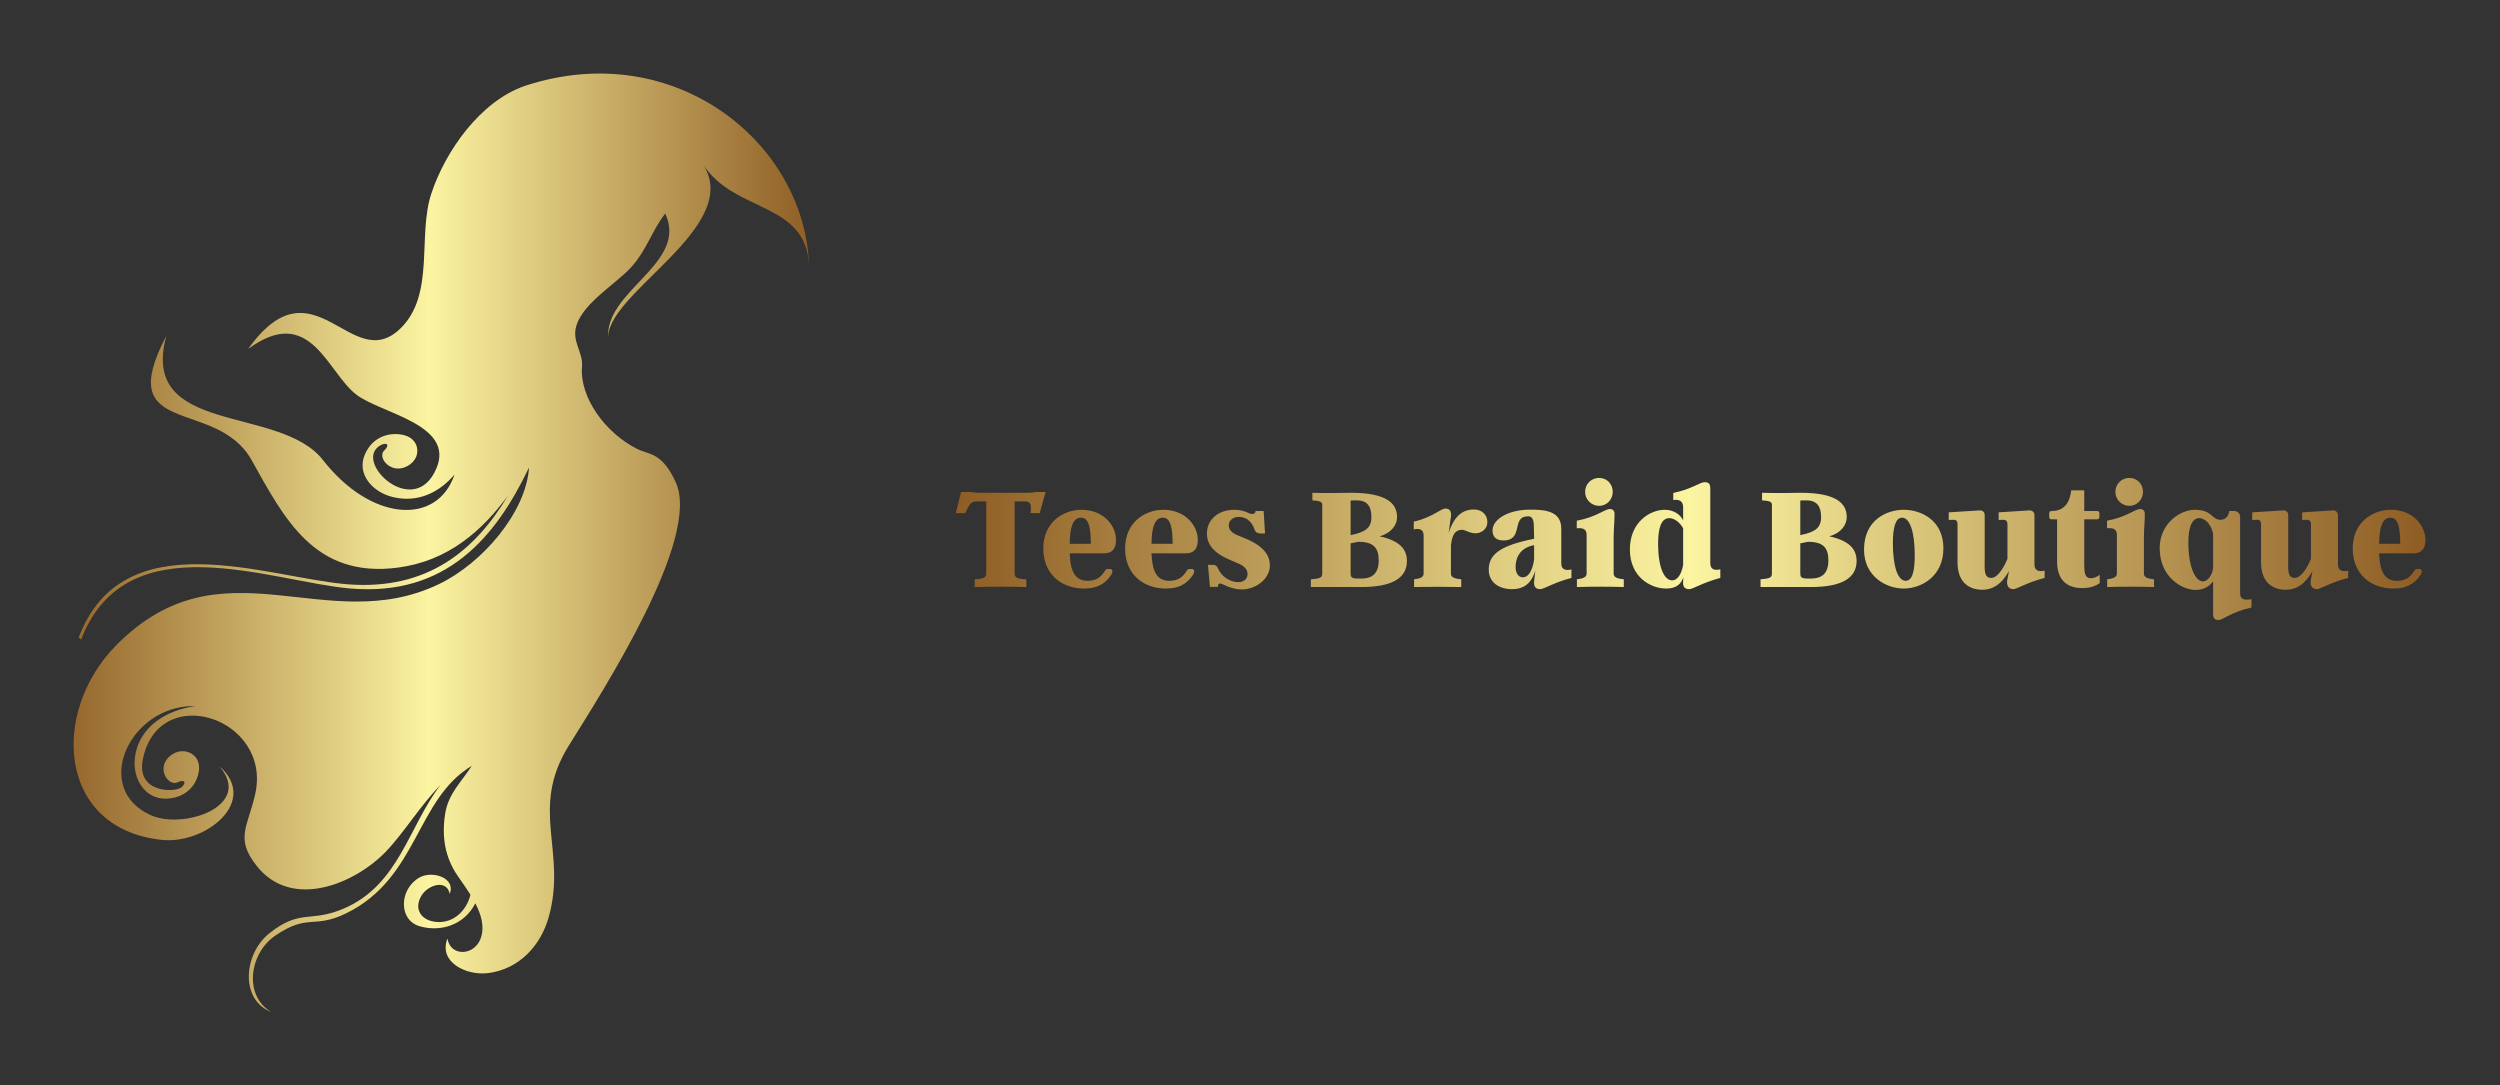 
        <svg xmlns="http://www.w3.org/2000/svg" xmlns:xlink="http://www.w3.org/1999/xlink" version="1.1" width="3187.5" 
        height="1383.577" viewBox="0 0 3187.5 1383.577">
			
			<rect x="0" y="0" width="3187.5" height="1383.577" fill="#333333" stroke="none"/>
			
			<g transform="scale(9.375) translate(10, 10)">
				<defs id="SvgjsDefs1478"><linearGradient id="SvgjsLinearGradient1483"><stop id="SvgjsStop1484" stop-color="#8f5e25" offset="0"></stop><stop id="SvgjsStop1485" stop-color="#fbf4a1" offset="0.5"></stop><stop id="SvgjsStop1486" stop-color="#8f5e25" offset="1"></stop></linearGradient><linearGradient id="SvgjsLinearGradient1487"><stop id="SvgjsStop1488" stop-color="#8f5e25" offset="0"></stop><stop id="SvgjsStop1489" stop-color="#fbf4a1" offset="0.5"></stop><stop id="SvgjsStop1490" stop-color="#8f5e25" offset="1"></stop></linearGradient></defs><g id="SvgjsG1479" featureKey="symbolFeature-0" transform="matrix(1.508,0,0,1.508,-25.376,-11.589)" fill="url(#SvgjsLinearGradient1483)"><path xmlns="http://www.w3.org/2000/svg" d="M57.584,8.783c-0.022,0.008-0.043,0.015-0.065,0.023c-3.989,1.372-7.164,5.871-8.432,9.733  c-1.245,3.803,0.352,9.056-2.75,12.111c-4.442,4.375-7.823-6.447-13.763,1.878c5.644-4.164,7.148,2.189,9.811,4.155  c2.263,1.67,8.804,2.666,7.183,6.577c-1.99,4.806-7.71-0.659-5.012-2.073c0.562-0.271,0.797,0.013,0.305,0.479  c-0.492,0.462,0.027,1.393,0.894,1.601c0.82,0.199,1.699-0.352,1.969-1.004c0.282-0.694,0.044-1.693-1.142-1.978  c-1.187-0.284-2.794,0.093-3.5,1.803c-0.706,1.714,0.678,3.345,2.545,3.795c2.368,0.568,4.297-0.531,5.561-2.032  c-1.562,4.622-7.508,4.268-11.873-1.317c-3.913-5.006-16.603-2.141-14.115-11.192c-4.905,9.311,4.483,5.496,7.682,11.198  c2.926,5.211,5.64,10.7,13.204,9.703c4.51-0.595,7.554-3.283,9.919-6.483c-2.934,4.895-7.211,8.552-14.442,7.99  c-7.199-0.561-20.243-5.859-24.267,4.79l0.22,0.184c4.103-10.627,17.086-5.207,24.277-4.596c8.655,0.735,13.116-4.621,16.116-10.917  c-0.273,4.094-4.252,8.664-8.123,10.521c-10.258,4.923-19.533-4.186-29.118,5.523c-5.958,6.036-5.268,16.574,4.141,17.545  c3.918,0.404,8.8-3.465,5.16-6.661c3.136,3.608-3.239,5.764-6.195,4.424c-5.103-2.311-2.158-9.303,3.268-9.804  c0.266-0.024,0.527-0.029,0.78-0.024c-2.417,0.314-5.171,1.753-5.469,4.767c-0.181,1.85,0.954,3.651,2.863,3.579  c1.907-0.075,2.808-1.412,2.926-2.586c0.115-1.173-0.781-1.723-1.555-1.696c-0.725,0.028-1.557,0.645-1.637,1.458  c-0.085,0.857,0.654,1.64,1.268,1.346c0.618-0.293,0.818,0.015,0.367,0.436c-0.594,0.517-4.108,0.551-3.512-2.476  c1.407-7.138,11.714-3.775,10.131,3.143c-0.679,2.967-1.827,3.954,0.148,6.448c3.155,3.984,8.83,1.628,11.651-1.304  c1.596-1.657,3.09-4.138,4.919-5.999c-2.874,3.727-3.723,8.983-8.696,11.131c-3.042,1.314-3.915,0.002-6.728,2.232  c-2.338,1.852-2.672,5.998,0.151,7.1c-2.469-1.426-2.009-5.267,0.391-6.893c2.979-2.021,3.448-0.55,6.418-2.02  c6.46-3.192,6.235-10.239,11.283-13.28c-0.903,1.432-2.124,2.495-2.403,4.346c-0.309,2.039-0.019,3.888,1.123,5.56  c0.35,0.514,0.776,1.099,1.164,1.723c-0.346,1.412-1.516,2.596-3.096,2.448c-1.35-0.126-2.046-1.164-1.326-2.368  c0.592-0.989,2.301-1.511,2.554-0.151c0.569-1.492-1.592-2.124-2.716-1.497c-1.842,1.023-1.942,3.842,0.002,4.405  c1.965,0.567,4.07-0.169,5.021-2.071c0.532,1.028,0.852,2.12,0.492,3.146c-0.566,1.607-2.724,1.696-3.01,0.038  c-0.818,2.13,1.699,3.343,3.622,3.117c2.869-0.336,4.805-2.515,5.514-5.051c1.669-5.945-1.763-9.713,1.794-15.439  c3.031-4.881,11.985-18.724,9.663-23.782c-1.256-2.736-2.391-2.459-3.479-3.006c-2.913-1.458-5.216-4.696-4.973-7.436  c0.112-1.282-0.954-2.246-0.507-3.691c0.637-2.06,3.549-3.733,4.958-5.281c1.385-1.525,1.881-3.349,3.054-4.816  c2.114,4.552-5.583,6.95-5.139,11.345c-0.418-4.064,12.203-10.083,8.558-15.773c2.84,4.432,9.428,3.298,9.553,9.298  C82.931,14.001,71.067,4.366,57.584,8.783z M34.085,31.29c0.005-0.008,0.013-0.014,0.019-0.022c0.005-0.003,0.009-0.007,0.013-0.011  C34.106,31.268,34.096,31.279,34.085,31.29z"></path></g><g id="SvgjsG1480" featureKey="nameFeature-0" transform="matrix(0.516,0,0,0.516,119.69,49.196)" fill="url(#SvgjsLinearGradient1487)"><path d="M21.68 14.96 l2.56 0 l-1.56 5.56 l-2.4 0 c0.44 -3.16 -0.6 -3.08 -1.84 -3.08 l-2.36 0 l0 19.04 c0 1 0.76 1.4 3.08 1.48 l0 2.04 c-4.52 -0.12 -9.12 -0.12 -13.6 0 l0 -2.04 c2.28 -0.08 3.04 -0.48 3.04 -1.48 l0 -19.04 l-2.56 0 c-1.24 0 -1.76 0.4 -2.96 3.08 l-2.48 0 l1.36 -5.56 l2.56 0 c1.6 0.28 2.64 0.2 5.08 0.2 l7.08 0 c2.36 0 3.44 0.08 5 -0.2 z M41.2 35.24 c0.76 0 0.84 0.76 0.28 1.64 c-1.64 2.4 -3.8 3.52 -7.08 3.52 c-5.84 0 -10.76 -3.64 -10.76 -10.6 c0 -6.84 5.24 -10.16 10.04 -10.16 c5.8 0 9.12 4.12 9.12 7.96 c0 2.12 -0.88 3.52 -3.12 3.52 l-9.08 0 c0.16 3.04 0.52 7.24 4.68 7.24 c2.24 0 3.48 -0.88 4.52 -2.52 c0.28 -0.48 0.4 -0.6 0.96 -0.6 l0.44 0 z M36.16 28.6 c0 -4.28 -0.56 -6.88 -2.56 -6.88 c-2.16 0 -2.96 2.56 -3 6.88 l5.56 0 z M62.76 35.24 c0.76 0 0.84 0.76 0.28 1.64 c-1.64 2.4 -3.8 3.52 -7.08 3.52 c-5.84 0 -10.76 -3.64 -10.76 -10.6 c0 -6.84 5.24 -10.16 10.04 -10.16 c5.8 0 9.12 4.12 9.12 7.96 c0 2.12 -0.88 3.52 -3.12 3.52 l-9.08 0 c0.16 3.04 0.52 7.24 4.68 7.24 c2.24 0 3.48 -0.88 4.52 -2.52 c0.28 -0.48 0.4 -0.6 0.96 -0.6 l0.44 0 z M57.72 28.6 c0 -4.28 -0.56 -6.88 -2.56 -6.88 c-2.16 0 -2.96 2.56 -3 6.88 l5.56 0 z M83.36 34.24 c0 3.76 -3.84 6.4 -7.4 6.4 c-2.96 0 -5 -1.56 -5.72 -1.56 c-0.36 0 -0.56 0.16 -0.56 0.88 l-2.12 0 l-0.52 -5.8 l1.24 0 c0.76 0 1.08 0.2 1.4 0.92 c0.84 2.04 3.12 3.64 5.32 3.64 c1.52 0 2.48 -0.92 2.48 -2.12 c0 -1.64 -1.44 -2.44 -3.24 -3.16 c-2.4 -1 -7.48 -2.84 -7.48 -7.48 c0 -4.04 3.36 -6.32 7.12 -6.32 c3 0 3.88 1.12 4.76 1.12 c0.68 0 0.92 -0.36 0.96 -0.8 l2.12 0 l0.36 5.92 l-1.08 0 c-0.72 0 -1.36 -0.16 -1.64 -0.96 c-0.88 -2.52 -2.44 -3.4 -4.24 -3.4 c-1.28 0 -2.6 0.76 -2.6 2.24 c0 1.56 1.52 2.36 3.32 3 c2.28 0.92 7.52 2.92 7.52 7.48 z M112.28 26.64 c5.36 1.16 7.2 3.44 7.2 6.48 c0 4.56 -3.96 6.88 -12.04 6.88 l-13.28 0 l0 -2.04 c2.32 -0.16 3 -0.44 3 -1.44 l0 -18.2 c0 -0.88 -0.84 -1.04 -2.6 -1.16 l0 -2 c4.28 0.16 8.36 0 10.12 0 c9.48 0 12.2 2.8 12.2 6.4 c0 1.96 -1.32 4.12 -4.6 5.08 z M104.64 17.2 l0 9.12 c4.04 -0.8 5.48 -2 5.48 -4.76 s-1.04 -4.4 -3.88 -4.4 c-0.68 0 -1.12 0 -1.6 0.04 z M107.48 37.76 c2.6 0 4.56 -1.12 4.56 -4.76 c0 -3.24 -1.24 -4.92 -5.36 -4.92 l-2.04 0.4 l0 7.8 c0 1 0.12 1.48 1.8 1.48 l1.04 0 z M137.2 19.56 c1.88 0 3.48 1.28 3.48 3.28 c0 2.2 -1.96 3 -3.04 3 c-1.76 0 -2.72 -0.92 -3.64 -0.92 c-2.52 0 -2.72 2.76 -2.92 4.08 l0 7.48 c0 1 1 1.32 2.72 1.48 l0 2.04 c-4.12 -0.08 -8.32 -0.08 -12.44 0 l0 -2.04 c1.44 -0.16 2.52 -0.48 2.52 -1.48 l0 -10.08 c0 -1.64 -1.12 -1.88 -2.6 -1.6 l0 -2.04 c4.88 -1.08 7.08 -3.44 8.36 -3.44 c1.16 0 1.6 0.76 1.44 2.08 l-0.6 4.36 c1.48 -4.56 3.68 -6.2 6.72 -6.2 z M160.16 33.8 c0 1.56 1.12 1.96 2.68 1.56 l0 2.24 c-4.64 1.2 -7.24 2.96 -8.24 2.96 c-1.2 0 -1.72 -0.68 -1.6 -2.04 l0.32 -2.84 c-0.76 2.36 -2.16 4.88 -6.12 4.88 c-3.4 0 -6.16 -1.72 -6.16 -5.16 c0 -4.2 3.4 -6.4 11.96 -8.12 l-0.08 -3.72 c-0.08 -1.92 -0.84 -2.2 -1.52 -2.2 c-4.56 0 -1 6.36 -6.52 6.36 c-1.96 0 -2.84 -1.04 -2.84 -2.6 c0 -3.08 4.28 -5.52 9.88 -5.52 c4.12 0 8.24 0.4 8.24 5.04 l0 9.16 z M150.04 37.44 c2 0 2.84 -3.28 2.96 -4.84 l0 -3.64 c-4.44 0.84 -4.88 4.28 -4.88 5.76 c0 1.56 0.72 2.72 1.92 2.72 z M170.12 18.6 c-2.04 0 -3.68 -1.68 -3.68 -3.68 c0 -2.08 1.64 -3.68 3.68 -3.68 c2.08 0 3.6 1.6 3.6 3.68 c0 2 -1.52 3.68 -3.6 3.68 z M173.96 36.48 c0 1 1.08 1.32 2.68 1.48 l0 2.04 c-4.08 -0.12 -8.28 -0.12 -12.36 0 l0 -2.04 c1.4 -0.16 2.56 -0.48 2.56 -1.48 l0 -10.24 c0 -1.6 -1.12 -1.88 -2.6 -1.72 l0 -2 c5.24 -0.96 7.32 -3.08 8.76 -3.08 c0.76 0 1.2 0.52 1.2 1.24 c0 2.24 -0.24 3.88 -0.24 6.44 l0 9.36 z M199.44 33.76 c0 1.56 1.08 1.96 2.64 1.56 l0 2.28 c-4.6 1.2 -7.2 2.96 -8.2 2.96 c-1.24 0 -1.76 -0.72 -1.6 -2.12 l0.04 -1 c-0.48 1.56 -1.64 2.96 -4.52 2.96 c-3.96 0 -9.56 -2.92 -9.56 -10.32 c0 -7.16 5.28 -10.44 9.2 -10.44 c2.56 0 4.16 1.44 4.84 2.76 l0 -3.44 c0 -1.64 -1.12 -2.16 -2.6 -1.88 l0 -1.88 c4.88 -1 7.04 -2.84 8.28 -2.84 c1.2 0 1.48 0.6 1.48 1.76 l0 19.64 z M189.36 38.24 c1.56 0 2.52 -1.88 2.92 -4.04 l0 -9.64 c-0.6 -1.28 -2.16 -2.72 -3.64 -2.72 c-2.28 0 -2.96 2.96 -2.96 6.8 c0 6.12 1.6 9.6 3.68 9.6 z M230.8 26.64 c5.36 1.16 7.2 3.44 7.2 6.48 c0 4.56 -3.96 6.88 -12.04 6.88 l-13.28 0 l0 -2.04 c2.32 -0.16 3 -0.44 3 -1.44 l0 -18.2 c0 -0.88 -0.84 -1.04 -2.6 -1.16 l0 -2 c4.28 0.16 8.36 0 10.12 0 c9.48 0 12.2 2.8 12.2 6.4 c0 1.96 -1.32 4.12 -4.6 5.08 z M223.16 17.2 l0 9.12 c4.04 -0.8 5.48 -2 5.48 -4.76 s-1.04 -4.4 -3.88 -4.4 c-0.68 0 -1.12 0 -1.6 0.04 z M226 37.76 c2.6 0 4.56 -1.12 4.56 -4.76 c0 -3.24 -1.24 -4.92 -5.36 -4.92 l-2.04 0.4 l0 7.8 c0 1 0.12 1.48 1.8 1.48 l1.04 0 z M250.44 19.64 c4.48 0 10.44 2.68 10.44 10.16 c0 7.52 -5.96 10.6 -10.48 10.6 c-4.48 0 -10.44 -3.08 -10.44 -10.28 c0 -7.8 5.96 -10.48 10.48 -10.48 z M253.32 31.64 c0 -6.2 -1.28 -9.92 -3.36 -9.92 c-1.76 0 -2.4 2.8 -2.4 6.72 c0 6.04 1.28 9.92 3.36 9.92 c1.88 0 2.4 -2.84 2.4 -6.72 z M284.88 34.08 c0 1.6 1.12 1.96 2.68 1.6 l0 1.92 c-4.64 1.2 -7.4 2.96 -8.2 2.96 c-1.24 0 -1.84 -0.84 -1.68 -2.24 l0.48 -2.56 c-0.96 1.72 -3 4.96 -7 4.96 c-2.96 0 -6.56 -1.44 -6.56 -7.24 l0 -10.04 c0 -0.8 -0.32 -1.2 -1.12 -1.16 l-1.2 0.04 l0 -2 l8.16 -0.52 c0.64 -0.04 1.32 0.36 1.32 1.24 l0 11.6 c0 2.56 -0.32 4.96 1.72 4.96 s3.84 -3.92 4.28 -5.04 l0 -9.12 c0 -0.8 -0.4 -1.2 -1.2 -1.16 l-1.12 0.04 l0 -2 l8.12 -0.52 c0.56 -0.04 1.32 0.36 1.32 1.24 l0 13.04 z M302.08 38.96 c-1.12 0.84 -2.72 1.32 -4.6 1.32 c-4.2 0 -6.64 -2.32 -6.64 -6.96 l0 -11.16 l-1.4 0 c-0.52 0 -0.68 -0.24 -0.68 -0.76 l0 -0.68 c0 -0.52 0.16 -0.76 0.68 -0.76 c3.44 0 4.8 -2.44 5.12 -5.44 l3.44 0 l0 5.44 l3.32 0 c0.52 0 0.68 0.24 0.68 0.76 l0 0.68 c0 0.52 -0.16 0.76 -0.68 0.76 l-3.32 0 l0 11.92 c0 2.08 0.12 3.6 1.76 3.6 c0.64 0 1.64 -0.32 2.32 -0.92 l0 2.2 z M309.88 18.6 c-2.04 0 -3.68 -1.68 -3.68 -3.68 c0 -2.08 1.64 -3.68 3.68 -3.68 c2.08 0 3.6 1.6 3.6 3.68 c0 2 -1.52 3.68 -3.6 3.68 z M313.72 36.48 c0 1 1.08 1.32 2.68 1.48 l0 2.04 c-4.08 -0.12 -8.28 -0.12 -12.36 0 l0 -2.04 c1.4 -0.16 2.56 -0.48 2.56 -1.48 l0 -10.24 c0 -1.6 -1.12 -1.88 -2.6 -1.72 l0 -2 c5.24 -0.96 7.32 -3.08 8.76 -3.08 c0.76 0 1.2 0.52 1.2 1.24 c0 2.24 -0.24 3.88 -0.24 6.44 l0 9.36 z M327.28 40.76 c-3.4 0 -9.4 -3.28 -9.4 -11 c0 -6.56 5.44 -10.12 9.24 -10.12 c4.72 0 4.44 2.64 6.76 2.64 c1.32 0 2.2 -0.92 2.32 -2.32 l1.16 0 c1.12 0 1.72 0.6 1.72 1.68 l0 20.04 c0 1.64 1.12 1.84 3 1.52 l0 2.2 c-5.28 1.12 -7.44 3.28 -8.68 3.28 c-1.16 0 -1.44 -0.56 -1.44 -1.76 l0 -8.4 c-0.88 1.04 -2.04 2.24 -4.68 2.24 z M328.36 21.84 c-2.24 0 -2.92 2.96 -2.92 6.48 c0 6.36 1.84 10.2 3.88 10.2 c1.28 0 2.6 -1.96 2.64 -3.72 l0 -8.8 c-0.68 -3.28 -2.68 -4.16 -3.6 -4.16 z M364.88 34.08 c0 1.6 1.12 1.96 2.68 1.6 l0 1.92 c-4.64 1.2 -7.4 2.96 -8.2 2.96 c-1.24 0 -1.84 -0.84 -1.68 -2.24 l0.48 -2.56 c-0.96 1.72 -3 4.96 -7 4.96 c-2.96 0 -6.56 -1.44 -6.56 -7.24 l0 -10.04 c0 -0.8 -0.32 -1.2 -1.12 -1.16 l-1.2 0.04 l0 -2 l8.16 -0.52 c0.64 -0.04 1.32 0.36 1.32 1.24 l0 11.6 c0 2.56 -0.32 4.96 1.72 4.96 s3.84 -3.92 4.28 -5.04 l0 -9.12 c0 -0.8 -0.4 -1.2 -1.2 -1.16 l-1.12 0.04 l0 -2 l8.12 -0.52 c0.56 -0.04 1.32 0.36 1.32 1.24 l0 13.04 z M386.32 35.24 c0.76 0 0.84 0.76 0.28 1.64 c-1.64 2.4 -3.8 3.52 -7.08 3.52 c-5.84 0 -10.76 -3.64 -10.76 -10.6 c0 -6.84 5.24 -10.16 10.04 -10.16 c5.8 0 9.12 4.12 9.12 7.96 c0 2.12 -0.88 3.52 -3.12 3.52 l-9.08 0 c0.16 3.04 0.52 7.24 4.68 7.24 c2.24 0 3.48 -0.88 4.52 -2.52 c0.28 -0.48 0.4 -0.6 0.96 -0.6 l0.44 0 z M381.28 28.6 c0 -4.28 -0.56 -6.88 -2.56 -6.88 c-2.16 0 -2.96 2.56 -3 6.88 l5.56 0 z"></path></g>
			</g>
		</svg>
	